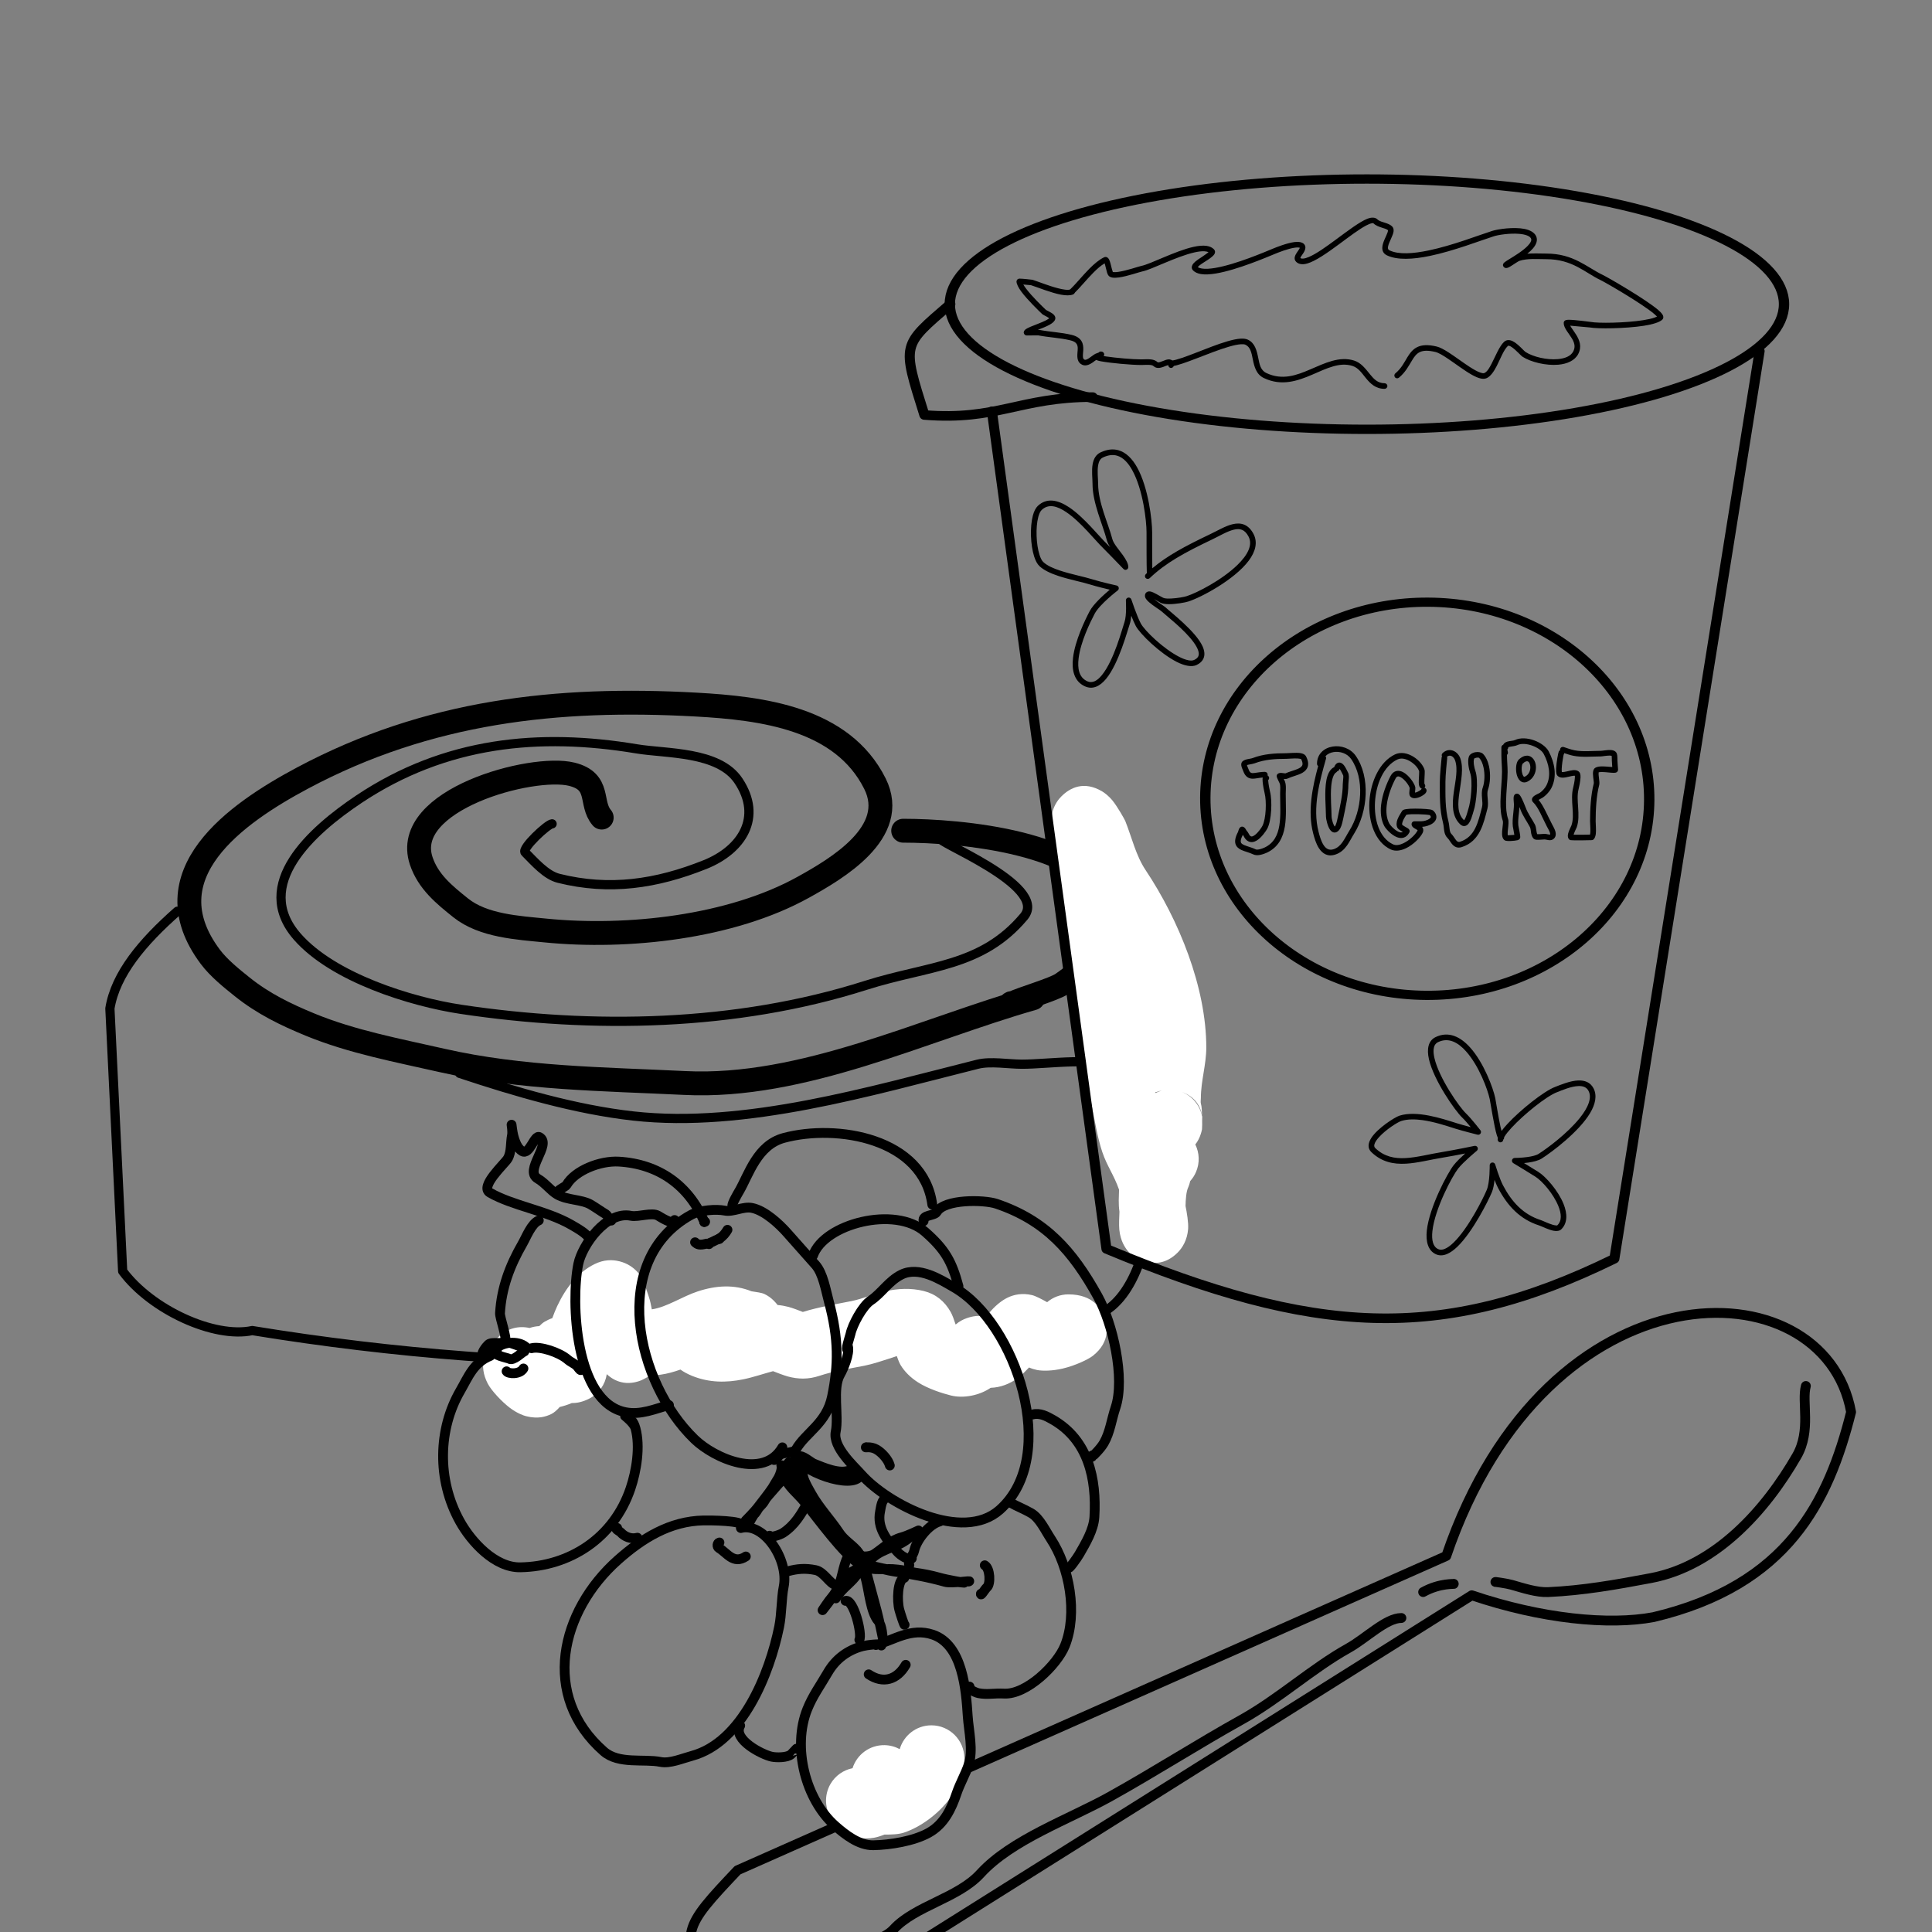 <?xml version="1.0" encoding="UTF-8" standalone="no"?>
<!DOCTYPE svg PUBLIC "-//W3C//DTD SVG 1.1//EN" "http://www.w3.org/Graphics/SVG/1.1/DTD/svg11.dtd">
<svg width="100%" height="100%" viewBox="0 0 420 420" version="1.1" xmlns="http://www.w3.org/2000/svg" xmlns:xlink="http://www.w3.org/1999/xlink" xml:space="preserve" xmlns:serif="http://www.serif.com/" style="fill-rule:evenodd;clip-rule:evenodd;stroke-linecap:round;stroke-linejoin:round;stroke-miterlimit:1.5;">
    <rect x="0" y="0" width="420" height="420" fill="#808080" stroke="none"/>
    <g transform="matrix(1.495,0,0,1.495,-35.108,-51.563)">
        <g id="Слой1">
            <path d="M110.98,153.379C109.183,151.265 110.907,148.143 106.634,147.075C100.848,145.628 81.775,150.792 84.733,159.668C85.746,162.705 88.105,164.61 90.482,166.512C93.762,169.136 98.849,169.402 102.802,169.797C114.646,170.981 129.773,169.353 140.307,163.5C145.112,160.831 154.254,155.531 150.71,148.443C145.947,138.916 134.294,137.478 124.703,136.945C104.499,135.823 85.725,137.895 67.486,147.622C57.768,152.805 45.108,161.679 54.072,173.63C55.3,175.267 57.142,176.743 58.726,178.01C61.752,180.431 65.011,182.015 68.581,183.485C74.649,185.984 81.379,187.24 87.745,188.687C99.366,191.328 111.201,191.387 123.06,191.972C140.198,192.817 157.621,184.248 173.706,179.652" style="fill:none;stroke:black;stroke-width:3.47px;"/>
            <path d="M170.805,180.332C170.357,180.302 170.368,180.551 170.805,180.332C171.999,179.735 176.694,178.365 177.862,177.586C180.914,175.551 186.428,170.457 184.931,165.964C181.898,156.866 162.922,155.287 154.817,155.287" style="fill:none;stroke:black;stroke-width:3.47px;"/>
        </g>
        <g id="Слой2">
            <path d="M49.282,166.993C44.179,171.487 40.282,176.126 39.464,181.134L41.32,219.336C45.477,224.95 54.642,229.149 60.167,227.971C101.311,234.688 144.394,234.54 183.766,225.365C188.286,223.046 190.702,215.293 190.607,209.358L193.729,180.825C191.823,174.891 189.558,171.344 185.15,166.937" style="fill:none;stroke:black;stroke-width:1.34px;"/>
            <path d="M103.767,154.289C103.127,154.293 99.284,157.878 99.848,158.441C101.221,159.814 102.878,161.747 104.722,162.208C112.116,164.056 118.932,163.038 125.992,160.214C131.363,158.065 134.404,153.333 130.867,148.027C127.986,143.706 120.384,144.102 116.022,143.375C101.917,141.024 88.246,142.32 75.697,150.686C68.761,155.31 60.083,163.113 66.717,170.695C71.928,176.65 83.267,180.171 90.542,181.262C109.582,184.118 130.433,183.798 149.347,177.78C158.503,174.866 166.181,175.149 172.369,167.785C176.193,163.234 158.514,156.466 160.446,156.466" style="fill:none;stroke:black;stroke-width:1.34px;"/>
            <path d="M192.324,194.721C192.201,194.744 191.562,192.548 191.133,192.119C190.01,190.997 187.864,190.595 186.48,189.903C182.852,188.089 176.153,189.239 172.078,189.239C170.162,189.239 167.516,188.773 165.653,189.239C150.062,193.136 131.871,198.582 115.579,196.772C107.188,195.84 98.333,193.239 90.32,190.568" style="fill:none;stroke:black;stroke-width:1.34px;"/>
        </g>
    </g>
    <g id="Слой3">
        <g transform="matrix(1.094,0.311,-0.311,1.094,81.368,-20.026)">
            <path d="M324.532,247.389C347.56,234.506 350.668,217.011 350.131,199.357C337.442,173.498 286.285,187.12 283.228,246.983L169.35,341.802C162.318,355.276 161.871,356.471 170.564,365.164C171.215,365.815 175.97,368.059 180.527,367.216C186.976,366.025 193.383,361.432 192.266,361.432L289.968,252.873C304.01,253.562 316.758,251.271 324.532,247.389Z" style="fill:none;stroke:black;stroke-width:1.88px;"/>
            <path d="M293.622,249.195C293.515,249.177 295.823,248.865 296.753,248.865C299.002,248.865 301.763,248.992 303.847,248.297C310.178,246.187 315.893,243.41 322.01,240.351C333.357,234.677 339.559,221.805 342.443,210.27C343.804,204.824 340.456,200.031 340.456,196.932" style="fill:none;stroke:black;stroke-width:1.88px;"/>
            <path d="M286.058,251.715C286.394,251.694 283.476,252.209 280.861,254.824" style="fill:none;stroke:black;stroke-width:1.88px;"/>
            <path d="M278.218,260.729C275.416,261.513 272.75,266.34 270.077,269.014C264.451,274.639 259.95,281.978 254.185,287.744C247.265,294.663 240.97,301.81 234.036,308.744C227.668,315.112 218.137,321.812 214.17,329.744C211.334,335.418 203.826,339.081 201.116,344.501C199.91,346.914 196.54,348.386 195.157,350.461C190.885,356.868 175.129,368.014 169.9,357.556" style="fill:none;stroke:black;stroke-width:1.88px;"/>
        </g>
        <path d="M229.875,192.377C229.86,193.514 229.875,195.587 230.141,196.455C230.28,196.906 230.449,197.329 230.65,197.722C230.754,198.953 230.981,200.82 231.442,201.954C231.439,202.248 231.409,204.673 231.36,205.963C231.247,208.939 231.604,211.747 232.742,214.022C233.401,215.34 233.238,217.007 233.361,218.617C233.511,220.588 233.745,222.537 234.24,224.348C234.131,225.093 233.89,226.84 233.888,227.754C233.884,229.437 234.238,230.971 234.904,232.303C237.424,237.342 237.7,244.654 239.626,250.432C240.636,253.461 242.163,255.434 243.27,258.623C243.256,258.994 243.211,260.28 243.205,260.974C243.198,261.797 243.242,262.612 243.36,263.412C243.309,264.399 243.23,266.323 243.328,267.313C243.456,268.611 243.808,269.633 244.124,270.292C245.347,272.843 247.319,273.901 249.101,274.315C250.916,274.738 253.461,274.85 256.011,272.3C257.031,271.28 258.104,269.589 258.288,267.161C258.39,265.809 258.008,263.556 257.726,262.18C257.749,260.837 257.859,259.007 258.335,258.054C258.461,257.803 258.609,257.3 258.749,256.74C259.253,256.182 259.676,255.533 259.992,254.806C260.862,252.802 260.743,250.615 259.848,248.794C260.495,247.987 261.017,246.916 261.307,245.503C261.337,245.359 261.364,244.053 261.329,242.729C260.875,240.264 259.155,238.24 256.87,237.357C258.425,237.901 260.759,239.246 261.322,242.504L261.329,242.729L261.368,242.948C261.383,243.068 261.399,243.187 261.414,243.306L261.44,243.645L261.451,244.039C261.451,243.906 261.447,243.775 261.44,243.645L261.435,243.471C261.419,243.292 261.403,243.113 261.387,242.934L261.322,242.504C261.294,241.448 261.222,240.422 261.083,240.004C260.949,239.603 261.058,239.197 261.058,238.731C261.058,234.979 262.237,231.464 262.237,227.723C262.237,214.61 256.273,199.998 249.043,189.152C246.911,185.954 246.048,182.037 244.623,178.475C244.481,178.12 242.942,175.382 241.879,174.072C241.007,172.998 240.115,172.349 239.575,172.03C235.664,169.718 232.662,171.201 230.742,173.121C230.043,173.82 229.286,174.847 228.846,176.333C228.503,177.489 228.65,182.177 228.65,182.177C228.65,182.177 228.644,181.986 228.644,181.922C228.644,185.206 228.978,189.141 229.875,192.377ZM252.572,237.082C252.105,237.175 251.615,237.316 251.128,237.523L251.144,237.6C251.595,237.378 252.073,237.203 252.572,237.082Z" style="fill:white;"/>
        <path d="M120.067,286.555C119.493,286.748 118.919,287.016 118.344,287.359C118.019,287.553 117.639,287.883 117.237,288.288C116.551,288.318 115.854,288.448 115.144,288.685L115.113,288.696C112.712,288.13 110.172,288.84 108.409,290.603C108.409,290.603 107.659,291.352 107.284,291.727C105.361,293.65 103.995,296.801 106.012,300.747C106.789,302.268 109.089,304.728 110.848,306.057C112.358,307.198 113.755,307.715 114.36,307.866C117.023,308.532 118.685,307.95 119.836,307.41C120.436,307.129 121.085,306.534 121.681,305.869C122.415,305.694 123.347,305.42 124.313,305.007C125.467,305.032 126.701,304.749 128.027,304.085C130.194,303.002 131.572,300.966 131.906,298.737C132.895,299.659 135.515,301.642 139.448,300.051C139.669,299.961 140.544,299.483 141.16,299.141C141.752,299.073 143.148,298.908 143.718,298.827C145.089,298.631 146.496,298.238 147.919,297.734C148.627,298.24 149.489,298.717 150.537,299.136C154.209,300.605 157.9,300.603 161.554,299.857C163.758,299.408 165.939,298.645 168.056,298.082C168.719,298.346 170.373,298.992 171.299,299.241C173.453,299.822 175.679,299.912 178.135,299.093C181.361,298.018 184.629,297.551 187.954,296.886C189.79,296.519 191.696,295.861 193.625,295.251C194.068,295.111 194.51,294.944 194.952,294.801C195.227,295.577 195.522,296.318 195.77,296.732C196.611,298.134 197.912,299.461 199.593,300.528C201.758,301.902 204.747,302.873 206.734,303.369C209.415,304.04 212.905,303.385 215.361,301.698C217.433,301.633 219.476,300.9 221.362,299.496C222.038,298.993 222.895,298.143 223.702,297.28C224.335,297.549 224.922,297.722 225.429,297.823C226.641,298.065 228.78,298.041 231.022,297.513C233.736,296.874 236.57,295.534 237.583,294.736C241.46,291.679 240.857,287.971 239.856,285.788C239.351,284.684 237.742,281.384 232.268,281.384C230.503,281.384 228.887,282.024 227.639,283.084C226.48,282.434 225.108,281.722 224.382,281.55C222.257,281.047 220.423,281.402 218.946,282.141C217.871,282.678 216.648,283.609 215.47,284.914C215.171,285.245 214.74,285.74 214.312,286.238C212.844,285.882 211.45,286.118 210.215,286.538C209.409,286.811 208.55,287.248 207.748,287.944C207.432,286.966 207.035,285.866 206.671,285.219C205.351,282.868 203.407,281.303 200.841,280.661C198.043,279.962 195.224,280.098 192.429,280.725C189.94,281.283 187.484,282.367 185.144,282.835C181.548,283.554 178.021,284.133 174.527,285.206C173.763,284.903 172.297,284.34 171.391,284.103C170.63,283.905 169.851,283.763 169.047,283.701C168.797,283.374 168.512,283.052 168.194,282.733C167.65,282.189 166.963,281.67 166.091,281.263C165.662,281.063 164.394,280.854 163.365,280.712C159.6,279.192 155.671,279.432 151.687,280.738C148.317,281.842 144.937,284.174 141.703,284.64C141.525,283.655 141.31,282.695 141.07,281.974C141.104,282.075 141.176,282.336 141.176,282.336C141.176,282.336 139.968,278.168 138.875,276.856C137.697,275.441 136.245,274.59 134.674,274.2C133.089,273.808 131.255,273.803 129.195,274.833C125.654,276.604 123.034,279.885 121.137,283.923C120.741,284.766 120.394,285.657 120.067,286.555ZM231.793,295.696L231.801,295.697L231.793,295.696Z" style="fill:white;"/>
        <path d="M195.592,380.25C194.614,379.716 193.5,379.405 192.32,379.381C189.103,379.313 186.278,381.392 185.337,384.391C183.345,384.786 181.576,386.021 180.528,387.839C179.112,390.298 179.28,393.362 180.958,395.651C180.958,395.651 183.071,398.061 184.469,398.761C186.075,399.563 187.976,399.864 189.994,399.511C190.738,399.38 191.531,399.117 192.262,398.821C193.782,398.837 195.365,398.777 196.497,398.4C200.171,397.175 204.028,394.313 206.492,390.971C208.558,388.167 209.64,385.04 209.64,382.234C209.64,378.28 206.43,375.07 202.476,375.07C199.21,375.07 196.452,377.26 195.592,380.25Z" style="fill:white;"/>
    </g>
    <g transform="matrix(1.607,0,0,1.532,-141.04,-189.114)">
        <g transform="matrix(2.635,0,0,2.498,-353.767,-222.949)">
            <ellipse cx="237.74" cy="155.946" rx="21.414" ry="7.109" style="fill:none;stroke:black;stroke-width:0.53px;"/>
        </g>
        <path d="M216.326,166.594C209.732,172.564 209.772,172.131 212.814,182.328C222.659,183.164 225.7,179.791 235.58,179.791" style="fill:none;stroke:black;stroke-width:1.36px;"/>
        <path d="M221.95,181.812L237.447,300.662C265.503,312.912 282.648,314.137 306.154,302.056L325.802,173.261" style="fill:none;stroke:black;stroke-width:1.36px;"/>
        <path d="M237.957,201.1C237.738,200.865 237.568,200.686 237.491,200.609C236.45,199.568 234.429,196.852 232.396,195.428C230.886,194.37 229.365,194.027 228.155,195.236C227.872,195.519 227.642,195.996 227.489,196.6C227.283,197.412 227.201,198.465 227.235,199.517C227.27,200.568 227.42,201.617 227.668,202.424C227.851,203.018 228.093,203.487 228.37,203.764C228.97,204.363 229.921,204.821 230.985,205.186C232.491,205.702 234.225,206.044 235.395,206.434C236.058,206.655 237.157,206.937 237.893,207.119C237.078,207.839 235.677,209.161 235.174,210.168C234.528,211.459 233.198,214.341 232.922,216.783C232.72,218.566 233.088,220.114 234.487,220.813C235.555,221.347 236.548,220.85 237.401,219.764C239.119,217.578 240.285,212.921 240.596,211.989C240.701,211.674 240.765,211.252 240.802,210.814C241.001,211.346 241.215,211.876 241.406,212.257C241.974,213.392 244.682,216.151 246.94,217.358C248.007,217.929 248.989,218.131 249.643,217.804C250.112,217.57 250.399,217.262 250.554,216.917C250.78,216.411 250.725,215.8 250.441,215.143C249.523,213.026 246.097,210.29 245.443,209.635C245.267,209.459 244.455,208.941 243.879,208.45C244.215,208.644 244.564,208.873 244.803,208.993C245.044,209.113 245.437,209.174 245.891,209.175C246.832,209.177 248.061,208.951 248.52,208.798C250.253,208.22 254.766,205.708 256.693,203.001C257.598,201.73 257.939,200.41 257.337,199.207C256.98,198.493 256.542,198.089 256.066,197.888C255.589,197.687 255.063,197.69 254.509,197.828C253.541,198.069 252.475,198.743 251.465,199.248C248.031,200.965 245.655,202.313 243.647,204.083C243.625,202.909 243.626,199.982 243.626,198.962C243.626,197.313 243.127,192.674 241.605,189.79C240.954,188.556 240.111,187.642 239.073,187.333C238.362,187.122 237.552,187.184 236.636,187.642C236.018,187.951 235.705,188.562 235.577,189.295C235.416,190.22 235.56,191.347 235.56,192.085C235.56,194.839 236.912,197.759 237.507,200.138C237.58,200.43 237.746,200.757 237.957,201.1ZM242.937,204.742C242.923,204.699 242.907,204.632 242.902,204.541C242.867,203.924 242.867,200.153 242.867,198.962C242.867,197.382 242.398,192.938 240.941,190.175C240.4,189.15 239.729,188.355 238.866,188.099C238.31,187.933 237.679,188.003 236.962,188.361C236.569,188.558 236.405,188.971 236.324,189.438C236.171,190.315 236.319,191.385 236.319,192.085C236.319,194.772 237.661,197.615 238.241,199.936C238.405,200.594 239.122,201.431 239.657,202.209C240.089,202.837 240.402,203.443 240.402,203.905C240.402,204.023 240.359,204.107 240.308,204.168C240.26,204.225 240.199,204.268 240.12,204.29C240.103,204.295 239.938,204.363 239.767,204.199C239.761,204.194 239.732,204.163 239.682,204.11C239.287,203.684 237.295,201.512 236.967,201.185C235.945,200.163 233.97,197.488 231.974,196.09C230.798,195.266 229.621,194.87 228.679,195.812C228.475,196.016 228.333,196.371 228.222,196.805C228.033,197.552 227.962,198.521 227.994,199.49C228.026,200.462 228.161,201.433 228.39,202.18C228.526,202.622 228.688,202.981 228.894,203.188C229.426,203.719 230.278,204.106 231.221,204.429C232.725,204.945 234.456,205.286 235.625,205.675C236.669,206.023 238.816,206.526 238.816,206.526C238.96,206.559 239.072,206.677 239.104,206.828C239.136,206.979 239.082,207.135 238.965,207.23C238.965,207.23 236.524,209.182 235.846,210.538C235.227,211.776 233.94,214.535 233.676,216.877C233.517,218.283 233.71,219.543 234.813,220.095C235.56,220.468 236.219,220.017 236.815,219.258C238.477,217.143 239.579,212.628 239.88,211.726C240.204,210.754 240.074,208.657 240.074,208.657C240.062,208.458 240.194,208.28 240.381,208.243C240.568,208.205 240.753,208.319 240.813,208.508C240.813,208.508 241.54,210.812 242.078,211.887C242.611,212.952 245.168,215.517 247.285,216.649C247.719,216.881 248.133,217.052 248.506,217.13C248.817,217.194 249.094,217.197 249.316,217.086C249.593,216.947 249.775,216.782 249.867,216.578C249.972,216.343 249.95,216.071 249.862,215.777C249.753,215.412 249.539,215.022 249.265,214.622C247.994,212.765 245.463,210.755 244.919,210.211C244.725,210.017 243.755,209.409 243.191,208.882C243.015,208.718 242.874,208.558 242.788,208.417C242.692,208.262 242.652,208.114 242.652,207.989C242.652,207.773 242.724,207.631 242.816,207.534C242.941,207.401 243.141,207.327 243.406,207.38C243.857,207.471 244.682,208.05 245.129,208.274C245.364,208.392 245.8,208.395 246.27,208.368C247.055,208.324 247.931,208.159 248.29,208.039C249.71,207.566 253.083,205.736 255.178,203.594C255.85,202.907 256.391,202.189 256.674,201.472C256.929,200.826 256.968,200.183 256.665,199.577C256.412,199.072 256.12,198.769 255.783,198.627C255.446,198.485 255.075,198.505 254.685,198.602C253.763,198.832 252.753,199.485 251.792,199.966C247.936,201.894 245.441,203.335 243.294,205.483C243.142,205.634 242.902,205.628 242.757,205.47C242.612,205.311 242.618,205.058 242.77,204.907C242.825,204.851 242.881,204.796 242.937,204.742ZM243.063,204.282C243.019,204.315 242.968,204.368 242.937,204.463C242.962,204.389 243.007,204.327 243.063,204.282Z"/>
        <path d="M290.891,283.927C290.841,283.741 290.79,283.534 290.749,283.337C290.443,281.855 290.13,279.707 290.04,279.259C289.749,277.804 288.497,274.264 286.661,272.105C285.346,270.559 283.738,269.723 281.983,270.6C280.982,271.101 280.749,272.277 281.072,273.755C281.728,276.762 284.623,281.078 285.538,281.993C285.884,282.339 286.345,282.902 286.727,283.387C286.098,283.213 285.338,282.996 284.84,282.83C282.792,282.148 279.418,280.979 277.088,281.756C276.447,281.97 274.121,283.526 273.267,284.926C272.806,285.683 272.755,286.403 273.288,286.936C274.681,288.33 276.255,288.668 277.954,288.57C279.561,288.477 281.285,287.983 283.066,287.686C283.846,287.556 285.04,287.315 285.975,287.121C285.42,287.648 284.789,288.284 284.427,288.766C283.583,289.891 281.131,294.721 280.784,298.042C280.618,299.636 280.956,300.893 281.983,301.407C282.453,301.642 282.962,301.626 283.492,301.4C283.952,301.203 284.432,300.839 284.91,300.358C286.993,298.258 289.091,293.848 289.589,292.605C289.768,292.157 289.877,291.506 289.944,290.869C290.096,291.287 290.258,291.692 290.407,291.991C291.684,294.545 293.375,296.468 296.001,297.343C296.296,297.442 297.241,297.952 297.942,298.09C298.383,298.177 298.75,298.104 298.957,297.897C299.838,297.016 299.812,295.667 299.279,294.281C298.546,292.376 296.882,290.412 295.89,289.751C295.372,289.406 294.576,288.894 293.931,288.483C294.127,288.464 294.333,288.44 294.541,288.408C295.212,288.307 295.895,288.127 296.32,287.844C297.674,286.941 301.324,284.091 302.863,281.402C303.588,280.134 303.841,278.89 303.33,277.867C302.905,277.018 302.147,276.731 301.283,276.759C300.171,276.795 298.875,277.382 298.13,277.68C296.608,278.289 293.444,280.936 291.687,282.93C291.372,283.288 291.101,283.625 290.891,283.927ZM290.393,284.915C290.349,284.822 290.303,284.699 290.258,284.549C289.892,283.333 289.412,279.996 289.297,279.423C289.021,278.042 287.836,274.682 286.094,272.634C285.023,271.375 283.74,270.604 282.31,271.319C281.924,271.511 281.748,271.875 281.703,272.333C281.668,272.7 281.712,273.121 281.812,273.577C282.436,276.439 285.191,280.546 286.062,281.417C286.796,282.151 288.034,283.826 288.034,283.826C288.133,283.96 288.141,284.145 288.052,284.287C287.964,284.429 287.799,284.496 287.642,284.455C287.642,284.455 285.608,283.921 284.611,283.589C283.434,283.197 281.803,282.624 280.203,282.391C279.182,282.242 278.174,282.229 277.318,282.514C276.824,282.679 275.225,283.742 274.293,284.832C274.009,285.165 273.785,285.496 273.699,285.806C273.641,286.013 273.658,286.206 273.812,286.36C275.034,287.583 276.421,287.861 277.912,287.775C279.495,287.684 281.192,287.192 282.947,286.9C284.382,286.661 287.228,286.044 287.228,286.044C287.398,286.007 287.571,286.096 287.647,286.261C287.722,286.426 287.681,286.623 287.547,286.74C287.547,286.74 285.737,288.308 285.024,289.258C284.217,290.334 281.871,294.953 281.539,298.129C281.473,298.763 281.486,299.336 281.625,299.802C281.744,300.201 281.959,300.513 282.31,300.688C282.589,300.828 282.891,300.797 283.205,300.663C283.589,300.498 283.985,300.186 284.384,299.784C286.394,297.758 288.409,293.497 288.889,292.297C289.324,291.208 289.289,288.802 289.289,288.802C289.287,288.604 289.424,288.434 289.611,288.404C289.797,288.374 289.977,288.492 290.032,288.681C290.032,288.681 290.614,290.691 291.079,291.621C292.259,293.981 293.805,295.776 296.231,296.585C296.477,296.667 297.186,297.047 297.813,297.238C297.988,297.292 298.155,297.331 298.298,297.334C298.353,297.335 298.404,297.351 298.433,297.321C299.099,296.655 298.978,295.627 298.575,294.579C297.904,292.835 296.391,291.028 295.483,290.423C294.493,289.763 292.482,288.494 292.482,288.494C292.336,288.401 292.266,288.218 292.312,288.046C292.357,287.874 292.507,287.755 292.678,287.755C292.678,287.755 293.54,287.755 294.432,287.62C294.989,287.536 295.561,287.407 295.912,287.172C297.032,286.426 299.782,284.306 301.48,282.082C302.025,281.367 302.461,280.644 302.685,279.954C302.885,279.337 302.915,278.751 302.657,278.236C302.381,277.684 301.868,277.537 301.306,277.555C300.28,277.588 299.089,278.148 298.401,278.423C296.943,279.006 293.927,281.56 292.244,283.47C291.824,283.948 291.488,284.383 291.287,284.736C291.271,284.764 291.256,284.792 291.241,284.819C291.255,284.944 291.211,285.069 291.122,285.155C291.117,285.37 290.949,285.542 290.743,285.542C290.534,285.542 290.364,285.363 290.364,285.144C290.364,285.075 290.373,284.999 290.393,284.915Z"/>
        <g transform="matrix(0.831,0.005,-0.004,0.772,73.9,61.894)">
            <circle cx="250.111" cy="224.927" r="36.133" style="fill:none;stroke:black;stroke-width:1.69px;"/>
        </g>
    </g>
    <g transform="matrix(1.384,0,0,1.32,-85.87,-136.799)">
        <path d="M260.383,231.687C260.354,231.828 260.349,232.08 260.375,232.384C260.429,232.997 260.587,233.869 260.68,234.242C261.01,235.562 260.924,238.477 260.333,239.66C260.188,239.949 259.733,240.665 259.216,241.103C259.072,241.224 258.926,241.325 258.779,241.373C258.696,241.401 258.613,241.412 258.536,241.374C258.346,241.278 258.281,241.11 258.197,240.952C258.101,240.77 257.999,240.588 257.848,240.426C257.816,240.366 257.725,240.197 257.657,240.098C257.585,239.994 257.505,239.914 257.437,239.868C257.207,239.714 256.995,239.745 256.816,239.923C256.754,239.985 256.683,240.097 256.629,240.242C256.577,240.382 256.538,240.58 256.5,240.656C256.051,241.554 255.985,242.171 256.104,242.607C256.231,243.069 256.562,243.384 257.035,243.617C257.552,243.871 258.267,244.026 258.924,244.354C259.184,244.485 259.54,244.505 259.907,244.441C260.355,244.363 260.821,244.17 261.066,244.048C262.821,243.17 263.569,241.603 263.861,239.77C264.132,238.064 264,236.121 264,234.355C264,233.983 264.041,233.52 264.015,233.091C263.994,232.742 263.929,232.414 263.796,232.148C263.78,232.115 263.738,232.023 263.69,231.913C263.745,231.919 263.796,231.925 263.837,231.928C264.021,231.941 264.178,231.913 264.286,231.859C264.995,231.505 265.967,231.308 266.616,230.912C267.045,230.651 267.351,230.308 267.469,229.852C267.578,229.428 267.528,228.879 267.169,228.161C267.051,227.925 266.726,227.719 266.255,227.655C265.565,227.561 264.497,227.684 264.096,227.684C262.248,227.684 260.504,227.8 258.803,228.481C258.581,228.57 258.231,228.603 257.928,228.679C257.627,228.755 257.364,228.873 257.199,229.038C257.058,229.18 256.976,229.429 257.026,229.738C257.077,230.056 257.28,230.487 257.317,230.598C257.486,231.105 257.703,231.41 257.943,231.598C258.206,231.804 258.507,231.883 258.856,231.879C259.271,231.876 259.775,231.731 260.383,231.687ZM266.414,228.643C266.344,228.624 266.077,228.558 265.87,228.548C265.23,228.517 264.427,228.608 264.096,228.608C262.359,228.608 260.717,228.704 259.117,229.344C258.902,229.43 258.586,229.48 258.282,229.544C258.148,229.572 258.015,229.592 257.913,229.638C257.932,229.715 257.96,229.821 257.986,229.89C258.056,230.072 258.129,230.233 258.149,230.293C258.256,230.613 258.364,230.806 258.525,230.894C258.689,230.984 258.885,230.963 259.11,230.935C259.558,230.88 260.092,230.75 260.723,230.75C260.966,230.75 261.164,230.957 261.164,231.212C261.164,231.254 261.158,231.295 261.148,231.334C261.195,231.367 261.242,231.41 261.289,231.469C261.445,231.662 261.424,231.95 261.243,232.115C261.245,232.175 261.248,232.239 261.253,232.299C261.303,232.863 261.447,233.665 261.533,234.008C261.903,235.49 261.778,238.761 261.113,240.089C260.908,240.499 260.18,241.609 259.427,242.073C258.996,242.338 258.553,242.406 258.157,242.208C257.824,242.041 257.643,241.797 257.494,241.526C257.421,241.393 257.362,241.249 257.262,241.123C257.085,241.483 256.981,241.775 256.944,242.018C256.919,242.189 256.928,242.324 256.982,242.432C257.039,242.544 257.137,242.623 257.253,242.694C257.422,242.799 257.628,242.881 257.852,242.962C258.302,243.124 258.818,243.278 259.303,243.52C259.424,243.581 259.591,243.559 259.762,243.53C260.12,243.467 260.491,243.311 260.687,243.214C262.153,242.48 262.747,241.15 262.991,239.618C263.256,237.96 263.119,236.071 263.119,234.355C263.119,234.054 263.147,233.692 263.142,233.338C263.138,233.059 263.12,232.786 263.016,232.577C262.95,232.445 262.626,231.74 262.592,231.571C262.539,231.314 262.661,231.166 262.719,231.108C262.837,230.989 263.047,230.909 263.315,230.927C263.5,230.939 263.883,230.997 263.945,231.006C264.505,230.734 265.219,230.556 265.808,230.299C266.146,230.152 266.446,229.993 266.579,229.717C266.703,229.458 266.646,229.122 266.414,228.643Z"/>
        <path d="M269.093,229.797C268.204,233.232 267.4,237.24 268.312,240.889C268.48,241.561 268.743,242.568 269.214,243.325C269.765,244.21 270.575,244.779 271.775,244.379C272.609,244.101 273.178,243.537 273.638,242.859C274.047,242.254 274.366,241.555 274.741,240.93C276.898,237.336 277.335,231.618 274.993,228.105C274.161,226.857 272.665,226.364 271.374,226.584C270.027,226.813 268.914,227.792 268.914,229.425C268.914,229.577 268.984,229.712 269.093,229.797ZM270.237,228.175C270.329,228.288 270.367,228.446 270.325,228.6C269.358,232.177 268.161,236.64 269.165,240.655C269.314,241.25 269.535,242.149 269.952,242.82C270.29,243.362 270.773,243.743 271.508,243.498C272.145,243.286 272.568,242.841 272.919,242.323C273.32,241.732 273.629,241.049 273.995,240.438C275.98,237.13 276.427,231.868 274.271,228.634C273.639,227.686 272.496,227.329 271.515,227.496C271.016,227.581 270.556,227.808 270.237,228.175Z"/>
        <path d="M271.602,229.993C271.556,230.003 271.511,230.022 271.468,230.05C270.927,230.399 270.573,231.131 270.395,232.078C270.04,233.964 270.321,236.748 270.321,238.133C270.321,238.505 270.569,239.712 270.958,240.282C271.254,240.714 271.631,240.849 272.007,240.661C272.231,240.55 272.429,240.325 272.579,240.026C272.832,239.521 272.965,238.78 273.04,238.404C273.398,236.615 273.841,234.586 273.841,232.768C273.841,232.485 273.93,231.952 273.921,231.532C273.916,231.27 273.871,231.041 273.791,230.882C273.67,230.64 273.417,230.023 273.136,229.656C272.885,229.329 272.582,229.185 272.322,229.224C272.098,229.258 271.806,229.435 271.602,229.993ZM272.455,230.256C272.438,230.292 272.422,230.331 272.409,230.369C272.357,230.527 272.23,230.637 272.084,230.669C272.048,230.736 271.996,230.794 271.93,230.837C271.701,230.984 271.551,231.256 271.432,231.592C271.287,232.004 271.202,232.509 271.152,233.055C270.993,234.81 271.202,236.973 271.202,238.133C271.202,238.377 271.345,239.088 271.572,239.561C271.606,239.632 271.662,239.714 271.702,239.769C271.774,239.688 271.822,239.558 271.875,239.424C272.037,239.007 272.122,238.493 272.178,238.214C272.523,236.485 272.96,234.525 272.96,232.768C272.96,232.524 273.025,232.094 273.039,231.71C273.044,231.551 273.056,231.402 273.01,231.311C272.923,231.136 272.763,230.741 272.572,230.42C272.541,230.368 272.496,230.308 272.455,230.256Z"/>
        <path d="M285.417,239.81C285.965,239.78 286.674,239.558 287.124,239.201C287.439,238.95 287.634,238.632 287.666,238.285C287.697,237.949 287.584,237.554 287.173,237.143C287.12,237.09 286.945,236.988 286.657,236.941C286.032,236.84 284.556,236.774 283.559,236.826C283.066,236.851 282.678,236.919 282.51,237.002C282.361,237.074 282.279,237.176 282.236,237.263C282.119,237.497 281.751,238.029 281.555,238.579C281.381,239.064 281.345,239.561 281.545,239.961C281.601,240.073 281.729,240.214 281.913,240.342C282.034,240.427 282.226,240.543 282.389,240.638C282.35,240.666 282.309,240.688 282.266,240.702C282.017,240.782 281.74,240.654 281.472,240.486C280.91,240.133 280.399,239.526 280.254,239.236C279.826,238.38 279.748,237.359 279.855,236.326C280.024,234.695 280.659,233.034 281.241,231.871C281.34,231.671 281.447,231.548 281.582,231.515C281.726,231.48 281.877,231.537 282.032,231.622C282.691,231.985 283.342,232.93 283.478,233.432C283.471,233.487 283.412,233.983 283.408,234.225C283.402,234.519 283.494,234.74 283.605,234.852C283.751,234.998 283.952,235.083 284.192,235.094C284.546,235.11 285.021,234.943 285.396,234.72C285.659,234.564 285.871,234.381 285.978,234.237C286.089,234.087 286.126,233.94 286.126,233.827C286.126,233.611 285.985,233.43 285.795,233.379C285.845,233.324 285.883,233.255 285.902,233.176C285.941,233.016 285.896,232.853 285.794,232.742C285.789,232.701 285.782,232.637 285.779,232.584C285.772,232.434 285.776,232.256 285.783,232.069C285.81,231.408 285.866,230.657 285.815,230.453C285.637,229.738 284.956,228.853 284.078,228.275C283.174,227.68 282.08,227.421 281.154,227.884C278.743,229.09 277.32,232.374 277.141,235.679C276.96,239.008 278.046,242.31 280.463,243.519C281.187,243.88 282.06,243.751 282.89,243.332C284.032,242.756 285.085,241.646 285.483,240.849C285.63,240.556 285.631,240.312 285.57,240.107C285.538,240 285.486,239.901 285.417,239.81ZM284.96,230.678C284.82,230.136 284.274,229.495 283.609,229.058C282.965,228.634 282.194,228.388 281.533,228.718C279.377,229.796 278.181,232.776 278.021,235.732C277.861,238.664 278.713,241.62 280.843,242.684C281.341,242.933 281.937,242.787 282.508,242.499C283.469,242.014 284.367,241.092 284.703,240.42C284.709,240.408 284.715,240.391 284.719,240.379C284.704,240.363 284.678,240.337 284.659,240.322C284.585,240.266 284.499,240.218 284.417,240.17C284.246,240.071 284.086,239.971 283.982,239.864C283.835,239.713 283.764,239.54 283.764,239.352C283.764,239.097 283.962,238.89 284.205,238.89L285.29,238.89C285.688,238.89 286.248,238.738 286.591,238.465C286.69,238.386 286.779,238.306 286.789,238.197C286.798,238.093 286.736,237.993 286.625,237.874C286.007,237.735 283.642,237.644 282.945,237.821C282.798,238.071 282.531,238.48 282.38,238.904C282.305,239.113 282.242,239.325 282.312,239.502C282.357,239.533 282.552,239.671 282.684,239.747C282.985,239.92 283.273,240.101 283.349,240.199C283.513,240.407 283.484,240.605 283.411,240.751C283.172,241.228 282.859,241.477 282.526,241.585C282.199,241.69 281.84,241.657 281.481,241.516C280.592,241.166 279.698,240.115 279.473,239.665C278.967,238.652 278.852,237.448 278.979,236.226C279.16,234.476 279.836,232.69 280.46,231.441C280.711,230.939 281.04,230.699 281.381,230.615C281.715,230.533 282.081,230.605 282.441,230.804C283.318,231.286 284.172,232.562 284.335,233.216C284.359,233.31 284.366,233.454 284.351,233.625C284.339,233.764 284.317,234.012 284.303,234.168C284.364,234.162 284.429,234.147 284.495,234.127C284.783,234.04 285.183,233.745 285.267,233.681C285.287,233.616 285.322,233.557 285.366,233.508L285.366,233.508C285.195,233.462 284.977,233.271 284.92,232.87C284.868,232.499 284.912,231.824 284.944,231.28C284.959,231.028 284.96,230.71 284.96,230.678Z"/>
        <path d="M288.55,228.219C288.53,228.246 288.514,228.28 288.502,228.322C288.497,228.326 288.494,228.328 288.494,228.33C288.493,228.344 288.492,228.358 288.491,228.372C288.489,228.384 288.487,228.397 288.486,228.411C288.441,228.873 288.204,231.329 288.204,232.347C288.204,234.71 288.147,236.914 288.712,239.173C288.826,239.628 288.824,240.156 288.919,240.617C289.002,241.024 289.152,241.385 289.426,241.66C289.663,241.896 289.851,242.309 290.102,242.62C290.476,243.085 290.944,243.379 291.64,243.147C293.087,242.665 293.955,241.676 294.539,240.474C295.086,239.349 295.375,238.032 295.682,236.805C295.815,236.273 295.767,235.665 295.717,235.06C295.678,234.577 295.633,234.096 295.77,233.683C296.142,232.569 296.189,231.085 295.934,229.847C295.754,228.972 295.419,228.221 294.968,227.77C294.724,227.525 294.233,227.426 293.769,227.52C293.516,227.571 293.276,227.673 293.103,227.803C292.935,227.928 292.822,228.084 292.768,228.247C292.525,228.976 292.748,230.268 292.965,230.92C293.414,232.267 293.089,235.67 292.669,236.93C292.587,237.176 292.441,237.845 292.22,238.358C292.182,238.444 292.143,238.526 292.1,238.598C292.076,238.639 292.037,238.688 292.008,238.722L292.008,238.722C290.904,237.618 291.041,235.936 291.276,234.19C291.542,232.209 291.961,230.141 291.429,228.543C291.19,227.825 290.622,227.289 289.995,227.184C289.554,227.111 289.074,227.234 288.637,227.671C288.492,227.816 288.462,228.041 288.55,228.219ZM293.592,228.576C293.418,229.143 293.631,230.118 293.797,230.616C294.291,232.098 293.964,235.847 293.501,237.235C293.43,237.449 293.31,237.972 293.137,238.45C292.998,238.833 292.82,239.185 292.623,239.392C292.448,239.577 292.249,239.671 292.045,239.678C291.847,239.685 291.626,239.616 291.4,239.391C290.095,238.086 290.125,236.124 290.403,234.061C290.649,232.231 291.089,230.323 290.597,228.848C290.469,228.466 290.191,228.153 289.857,228.097C289.681,228.068 289.497,228.123 289.32,228.271C289.347,228.311 289.363,228.363 289.365,228.431C289.368,228.434 289.37,228.436 289.369,228.438C289.368,228.447 289.367,228.457 289.365,228.466C289.365,228.479 289.364,228.492 289.363,228.506C289.319,228.956 289.086,231.354 289.086,232.347C289.086,234.628 289.019,236.758 289.565,238.939C289.665,239.339 289.684,239.791 289.745,240.213C289.787,240.512 289.84,240.797 290.035,240.991C290.249,241.205 290.437,241.541 290.647,241.849C290.826,242.111 291.013,242.386 291.373,242.266C292.565,241.869 293.273,241.044 293.754,240.054C294.273,238.987 294.539,237.735 294.83,236.571C294.939,236.134 294.88,235.635 294.839,235.139C294.789,234.521 294.762,233.907 294.938,233.378C295.261,232.409 295.295,231.119 295.073,230.042C294.935,229.372 294.705,228.784 294.36,228.438C294.336,228.415 294.296,228.417 294.255,228.412C294.156,228.398 294.044,228.405 293.936,228.427C293.849,228.445 293.765,228.472 293.692,228.508C293.657,228.526 293.609,228.563 293.592,228.576Z"/>
        <path d="M298.156,226.292C297.99,226.359 297.874,226.527 297.874,226.723L297.874,228.005C297.874,228.932 297.973,229.836 297.973,230.768C297.973,232.154 297.75,233.94 297.727,235.612C297.71,236.787 297.794,237.908 298.096,238.814C298.134,238.929 298.127,239.092 298.116,239.276C298.092,239.661 298.021,240.117 297.991,240.528C297.968,240.856 297.972,241.159 298.024,241.4C298.075,241.634 298.172,241.821 298.306,241.956C298.355,242.004 298.434,242.061 298.552,242.096C298.686,242.134 298.966,242.153 299.278,242.142C299.698,242.127 300.185,242.07 300.401,242.011C300.554,241.969 300.648,241.899 300.691,241.857C300.741,241.806 300.829,241.694 300.839,241.493C300.852,241.222 300.644,240.137 300.616,240.024C300.473,239.452 300.502,238.801 300.561,238.153C300.611,237.6 300.683,237.049 300.714,236.541C300.786,236.731 300.839,236.881 300.859,236.939C301.19,237.933 301.893,238.919 302.364,239.863C302.486,240.107 302.486,240.509 302.549,240.859C302.615,241.228 302.738,241.553 302.944,241.759C303.014,241.829 303.162,241.914 303.381,241.937C303.734,241.973 304.454,241.886 304.629,241.886C304.856,241.886 305.121,241.986 305.355,242.005C305.652,242.03 305.915,241.961 306.117,241.759C306.404,241.472 306.473,241.086 306.377,240.65C306.283,240.223 306.007,239.732 305.809,239.335C305.094,237.905 304.497,236.334 303.719,235.368C303.885,235.271 304.095,235.148 304.128,235.132C304.757,234.817 305.439,233.992 305.71,233.449C306.67,231.53 306.248,229.26 305.316,227.396C304.942,226.648 304.04,225.949 303.01,225.561C301.978,225.172 300.831,225.1 300,225.516C299.865,225.583 299.69,225.608 299.513,225.635C299.267,225.673 299.016,225.707 298.809,225.774C298.503,225.873 298.272,226.034 298.156,226.292ZM305.516,241.082C305.539,241.052 305.537,241.012 305.535,240.972C305.53,240.889 305.507,240.8 305.476,240.708C305.368,240.389 305.171,240.05 305.028,239.764C304.282,238.271 303.703,236.598 302.845,235.74C302.731,235.626 302.683,235.498 302.673,235.37C302.664,235.26 302.685,235.141 302.748,235.023C302.809,234.908 302.935,234.774 303.099,234.658C303.346,234.484 303.689,234.328 303.749,234.298C304.222,234.061 304.725,233.429 304.93,233.02C305.754,231.371 305.336,229.426 304.535,227.825C304.243,227.242 303.515,226.733 302.712,226.431C301.912,226.129 301.024,226.028 300.379,226.35C300.066,226.507 299.607,226.538 299.223,226.617C299.147,226.633 299.075,226.651 299.013,226.677C298.986,226.688 298.953,226.689 298.953,226.723C298.953,226.858 298.897,226.98 298.808,227.065C298.831,227.211 298.859,227.366 298.889,227.473C298.938,227.652 298.88,227.836 298.755,227.951L298.755,228.005C298.755,228.932 298.854,229.836 298.854,230.768C298.854,232.157 298.631,233.949 298.608,235.626C298.593,236.683 298.656,237.693 298.928,238.509C299.054,238.888 298.973,239.589 298.901,240.262C298.872,240.532 298.848,240.796 298.862,241.02C298.865,241.086 298.864,241.148 298.874,241.199L299.908,241.131C299.855,240.799 299.778,240.318 299.763,240.259C299.443,238.981 299.847,237.348 299.847,236.096C299.847,235.925 299.765,235.256 299.8,234.926C299.824,234.703 299.91,234.553 299.984,234.479C300.147,234.316 300.507,234.219 300.809,234.646C301.11,235.071 301.617,236.415 301.691,236.634C302.009,237.588 302.692,238.528 303.145,239.434C303.279,239.701 303.329,240.107 303.386,240.503C303.406,240.647 303.429,240.789 303.468,240.914C303.479,240.95 303.489,240.984 303.503,241.015C303.584,241.019 303.716,241.023 303.819,241.018C304.15,241.002 304.512,240.962 304.629,240.962C304.814,240.962 305.02,241.009 305.221,241.051C305.301,241.068 305.379,241.083 305.453,241.086C305.472,241.086 305.504,241.083 305.516,241.082Z"/>
        <path d="M300.476,228.905C300.418,228.997 300.367,229.103 300.325,229.223C300.128,229.792 300.127,230.716 300.341,231.403C300.489,231.88 300.749,232.241 301.061,232.396C301.315,232.521 301.614,232.541 301.958,232.369C302.913,231.891 303.323,230.866 303.304,229.95C303.283,228.923 302.71,228.093 301.914,228.084C301.539,228.079 301.077,228.255 300.576,228.756C300.532,228.8 300.499,228.851 300.476,228.905ZM301.234,229.382C301.226,229.393 301.197,229.435 301.183,229.464C301.151,229.534 301.127,229.617 301.107,229.709C301.02,230.123 301.044,230.684 301.179,231.116C301.217,231.239 301.264,231.351 301.323,231.442C301.36,231.496 301.395,231.546 301.446,231.564C301.485,231.578 301.528,231.56 301.578,231.535C302.316,231.166 302.523,230.276 302.384,229.626C302.315,229.303 302.176,229.011 301.904,229.008C301.759,229.006 301.602,229.074 301.426,229.209C301.381,229.283 301.315,229.345 301.234,229.382Z"/>
        <path d="M307.096,227.19C307.038,227.218 306.951,227.276 306.887,227.407C306.811,227.563 306.512,229.151 306.469,230.21C306.455,230.563 306.471,230.862 306.518,231.049C306.56,231.221 306.634,231.34 306.708,231.414C306.897,231.603 307.15,231.699 307.452,231.709C307.761,231.721 308.135,231.636 308.507,231.542C308.758,231.479 309.008,231.412 309.226,231.394C309.288,231.389 309.347,231.388 309.4,231.395L309.416,231.397C309.421,231.461 309.427,231.562 309.424,231.641C309.401,232.249 309.202,233.143 309.153,233.339C308.894,234.373 308.976,235.518 309.049,236.653C309.114,237.673 309.176,238.685 308.878,239.578C308.821,239.748 308.457,240.449 308.346,240.958C308.257,241.368 308.342,241.699 308.514,241.872C308.547,241.904 308.627,241.977 308.78,242.004C308.954,242.034 309.711,242.042 310.462,242.034C311.189,242.027 311.91,242.01 312.052,242.001C312.256,241.988 312.345,241.882 312.355,241.872C312.53,241.696 312.656,241.384 312.704,240.985C312.781,240.336 312.682,239.408 312.682,238.875C312.682,237.043 312.788,234.706 313.238,232.908C313.266,232.794 313.277,232.63 313.267,232.434C313.25,232.111 313.18,231.669 313.149,231.28C313.137,231.127 313.147,230.924 313.152,230.834C313.169,230.828 313.187,230.822 313.202,230.818C313.304,230.794 313.425,230.784 313.558,230.781C314.038,230.769 314.641,230.85 315.087,230.891C315.415,230.922 315.676,230.923 315.805,230.89C315.926,230.86 316.008,230.803 316.063,230.748C316.077,230.734 316.209,230.613 316.2,230.357C316.192,230.14 316.104,229.091 316.104,228.893C316.104,228.704 316.109,228.341 316.073,228.059C316.051,227.884 316.009,227.734 315.959,227.632C315.833,227.38 315.538,227.198 315.125,227.159C314.574,227.107 313.751,227.29 313.477,227.29C312.161,227.29 310.722,227.472 309.376,227.203C308.742,227.076 307.86,226.726 307.691,226.671C307.489,226.604 307.362,226.677 307.342,226.686C307.212,226.751 307.146,226.852 307.112,226.957C307.091,227.025 307.08,227.103 307.096,227.19ZM307.738,227.666C307.736,227.763 307.706,227.853 307.655,227.927C307.64,227.99 307.623,228.07 307.608,228.149C307.509,228.678 307.377,229.581 307.35,230.249C307.342,230.44 307.359,230.671 307.368,230.773C307.393,230.78 307.42,230.781 307.448,230.784C307.527,230.79 307.612,230.784 307.702,230.772C307.997,230.732 308.327,230.632 308.637,230.561C308.947,230.489 309.241,230.448 309.483,230.475C309.721,230.502 309.92,230.592 310.073,230.745C310.143,230.815 310.206,230.913 310.247,231.045C310.294,231.195 310.315,231.418 310.305,231.678C310.278,232.358 310.06,233.355 310.005,233.573C309.77,234.515 309.862,235.558 309.928,236.591C310.002,237.739 310.045,238.877 309.71,239.883C309.663,240.023 309.396,240.535 309.254,240.986C309.242,241.023 309.232,241.066 309.223,241.108C309.878,241.126 311.238,241.103 311.791,241.086L311.796,241.065C311.827,240.938 311.842,240.785 311.849,240.621C311.875,240.032 311.8,239.314 311.8,238.875C311.8,236.971 311.918,234.543 312.385,232.674C312.407,232.585 312.387,232.436 312.369,232.262C312.331,231.884 312.262,231.425 312.255,231.063C312.248,230.648 312.353,230.328 312.507,230.175C312.689,229.993 313.047,229.874 313.497,229.858C314.007,229.84 314.839,229.913 315.288,229.958C315.26,229.562 315.223,229.018 315.223,228.893C315.223,228.752 315.228,228.499 315.209,228.276C315.204,228.216 315.203,228.158 315.194,228.112C315.127,228.1 314.964,228.071 314.846,228.073C314.332,228.079 313.707,228.214 313.477,228.214C312.108,228.214 310.611,228.391 309.211,228.111C308.763,228.021 308.116,227.802 307.738,227.666Z"/>
    </g>
    <g transform="matrix(1.607,0,0,1.532,-141.04,-189.114)">
        <path d="M246.316,175.405C247.712,175.263 251.373,173.448 253.999,172.643C254.636,172.449 255.207,172.315 255.662,172.29C255.906,172.277 256.109,172.291 256.256,172.365C256.588,172.53 256.781,172.806 256.915,173.129C257.075,173.516 257.154,173.968 257.24,174.421C257.448,175.506 257.716,176.576 258.742,177.089C261.12,178.277 263.258,177.52 265.298,176.6C266.254,176.168 267.187,175.705 268.115,175.429C268.985,175.169 269.85,175.076 270.726,175.368C271.534,175.638 271.998,176.402 272.523,177.077C273.165,177.903 273.873,178.619 275.067,178.619C275.277,178.619 275.447,178.441 275.447,178.221C275.447,178.002 275.277,177.823 275.067,177.823C274.136,177.823 273.611,177.217 273.111,176.574C272.493,175.779 271.907,174.927 270.955,174.61C268.972,173.949 267.029,174.953 264.998,175.868C263.152,176.701 261.221,177.446 259.069,176.37C258.276,175.974 258.145,175.103 257.985,174.264C257.777,173.175 257.537,172.123 256.583,171.646C256.344,171.527 256.018,171.474 255.624,171.495C255.121,171.522 254.489,171.664 253.787,171.879C251.206,172.67 247.615,174.474 246.243,174.613C246.035,174.634 245.882,174.828 245.902,175.047C245.922,175.266 246.108,175.426 246.316,175.405Z"/>
        <path d="M263.669,160.054C263.685,160.01 263.724,159.911 263.761,159.847C263.86,159.677 263.991,159.498 264.099,159.324C264.397,158.841 264.471,158.373 264.141,158.042C263.904,157.805 263.433,157.714 262.86,157.793C261.82,157.937 260.38,158.547 260.005,158.708C258.964,159.154 254.977,160.966 252.131,161.465C251.44,161.586 250.82,161.63 250.337,161.545C250.122,161.506 249.937,161.445 249.797,161.341C249.844,161.285 249.918,161.2 249.989,161.139C250.299,160.871 250.755,160.586 251.148,160.318C251.6,160.009 251.963,159.695 252.068,159.465C252.185,159.208 252.151,158.982 251.957,158.788C251.719,158.55 251.399,158.4 251.01,158.336C250.515,158.255 249.894,158.315 249.207,158.476C246.749,159.051 243.361,160.935 242.176,161.172C241.806,161.246 240.172,161.858 239.031,162.024C238.816,162.055 238.621,162.071 238.461,162.057C238.397,162.052 238.341,162.055 238.303,162.035C238.283,161.974 238.214,161.759 238.175,161.593C238.061,161.11 237.935,160.511 237.788,160.242C237.6,159.895 237.337,159.847 237.111,159.96C236.457,160.287 235.778,160.892 235.119,161.59C234.183,162.582 233.282,163.761 232.537,164.507C232.385,164.658 232.379,164.911 232.524,165.07C232.669,165.228 232.909,165.234 233.061,165.083C233.81,164.333 234.717,163.147 235.658,162.15C236.168,161.61 236.686,161.125 237.194,160.814C237.214,160.871 237.235,160.932 237.25,160.988C237.353,161.37 237.443,161.856 237.537,162.161C237.602,162.376 237.688,162.527 237.758,162.596C237.873,162.711 238.044,162.797 238.267,162.835C238.496,162.872 238.797,162.862 239.135,162.812C240.29,162.645 241.944,162.028 242.318,161.953C243.507,161.716 246.906,159.83 249.373,159.253C249.861,159.138 250.31,159.076 250.691,159.1C250.905,159.113 251.096,159.151 251.251,159.232C251.047,159.395 250.638,159.715 250.318,159.93C250.006,160.14 249.698,160.354 249.471,160.556C249.278,160.727 249.139,160.899 249.067,161.052C248.931,161.346 248.96,161.615 249.196,161.851C249.437,162.092 249.781,162.253 250.211,162.329C250.761,162.427 251.468,162.388 252.256,162.25C255.16,161.741 259.231,159.9 260.293,159.445C260.642,159.295 261.987,158.717 262.959,158.582C263.139,158.557 263.305,158.548 263.444,158.565C263.506,158.573 263.562,158.578 263.6,158.605C263.597,158.618 263.593,158.636 263.589,158.648C263.569,158.702 263.54,158.757 263.508,158.814C263.41,158.985 263.28,159.162 263.172,159.334C263.053,159.525 262.96,159.714 262.923,159.883C262.863,160.157 262.913,160.401 263.119,160.607C263.454,160.942 263.957,161.023 264.586,160.84C265.718,160.512 267.361,159.299 268.973,158.049C270.301,157.021 271.609,155.973 272.582,155.438C272.869,155.28 273.122,155.167 273.333,155.127C273.43,155.108 273.51,155.086 273.562,155.137C273.875,155.45 274.309,155.617 274.737,155.759C275.04,155.859 275.341,155.936 275.534,156.115C275.534,156.136 275.533,156.183 275.527,156.214C275.517,156.276 275.499,156.343 275.476,156.413C275.382,156.707 275.216,157.052 275.072,157.4C274.903,157.809 274.769,158.224 274.76,158.579C274.748,159.048 274.915,159.441 275.401,159.684C276.786,160.376 278.926,160.254 281.197,159.757C284.475,159.04 288.038,157.574 289.852,156.969C290.48,156.76 292.011,156.514 293.275,156.625C293.674,156.661 294.045,156.731 294.346,156.856C294.583,156.955 294.775,157.081 294.871,157.272C294.936,157.401 294.922,157.539 294.869,157.68C294.791,157.893 294.633,158.108 294.436,158.323C293.764,159.058 292.642,159.763 291.937,160.218C291.592,160.441 291.337,160.616 291.242,160.712C290.972,160.988 291.105,161.243 291.216,161.353C291.283,161.42 291.372,161.47 291.492,161.477C291.57,161.482 291.689,161.462 291.832,161.394C292.077,161.277 292.486,160.983 292.848,160.738C293.044,160.606 293.22,160.488 293.333,160.45C294.44,160.081 295.757,160.22 296.948,160.22C300.478,160.22 302.196,162.141 304.244,163.165C304.957,163.521 309.943,166.545 311.605,168.045C311.735,168.162 311.844,168.269 311.925,168.363C311.837,168.411 311.732,168.457 311.613,168.501C311.214,168.652 310.675,168.775 310.06,168.877C307.608,169.281 303.978,169.326 302.986,169.128C302.96,169.123 300.859,168.827 300.02,168.818C299.749,168.815 299.565,168.867 299.5,168.909C299.348,169.006 299.303,169.142 299.303,169.27C299.303,169.495 299.369,169.733 299.486,169.981C299.625,170.275 299.843,170.591 300.066,170.928C300.52,171.611 301.05,172.393 300.59,173.312C300.239,174.014 299.43,174.314 298.509,174.401C296.997,174.543 295.166,174.076 294.168,173.41C294.017,173.31 293.773,173.028 293.486,172.737C293.146,172.393 292.757,172.038 292.396,171.855C291.954,171.631 291.541,171.641 291.216,171.966C290.598,172.583 290.099,173.918 289.561,175.018C289.26,175.633 288.965,176.177 288.579,176.37C288.45,176.435 288.281,176.397 288.08,176.332C287.641,176.189 287.106,175.865 286.532,175.474C285.619,174.85 284.618,174.055 283.745,173.464C283.119,173.04 282.551,172.721 282.117,172.613C280.886,172.305 280.081,172.395 279.493,172.693C278.896,172.996 278.508,173.524 278.142,174.153C277.728,174.867 277.336,175.724 276.528,176.422C276.366,176.562 276.343,176.813 276.476,176.982C276.609,177.152 276.849,177.176 277.01,177.036C277.894,176.273 278.337,175.348 278.791,174.568C279.076,174.077 279.358,173.646 279.823,173.41C280.298,173.169 280.948,173.139 281.941,173.387C282.381,173.497 282.97,173.874 283.623,174.333C284.679,175.075 285.879,176.04 286.875,176.625C287.34,176.899 287.767,177.092 288.122,177.162C288.428,177.223 288.692,177.195 288.906,177.089C289.407,176.838 289.847,176.179 290.237,175.382C290.734,174.364 291.169,173.113 291.74,172.542C291.798,172.483 291.873,172.497 291.95,172.522C292.064,172.56 292.181,172.632 292.301,172.719C292.883,173.142 293.48,173.895 293.76,174.082C294.869,174.821 296.899,175.352 298.577,175.194C299.784,175.08 300.802,174.602 301.262,173.682C301.783,172.64 301.453,171.714 300.96,170.897C300.749,170.546 300.509,170.218 300.323,169.912C300.268,169.822 300.217,169.737 300.175,169.654C300.964,169.729 302.822,169.906 302.844,169.91C303.872,170.116 307.636,170.082 310.178,169.663C311.35,169.47 312.271,169.167 312.625,168.812C312.762,168.676 312.822,168.49 312.745,168.248C312.686,168.063 312.468,167.773 312.1,167.441C310.399,165.907 305.3,162.811 304.57,162.447C302.435,161.379 300.628,159.424 296.948,159.424C296.115,159.424 295.225,159.37 294.378,159.444C294.664,159.204 294.926,158.954 295.132,158.703C295.637,158.091 295.82,157.455 295.543,156.902C295.298,156.412 294.739,156.085 294.012,155.93C292.56,155.621 290.42,155.944 289.622,156.21C287.823,156.81 284.292,158.267 281.042,158.978C278.96,159.434 276.997,159.6 275.728,158.966C275.521,158.862 275.499,158.672 275.532,158.461C275.589,158.096 275.782,157.682 275.948,157.296C276.111,156.92 276.25,156.566 276.284,156.288C276.323,155.977 276.249,155.73 276.075,155.556C275.856,155.336 275.54,155.194 275.19,155.075C274.808,154.944 274.373,154.848 274.086,154.561C273.812,154.288 273.342,154.237 272.729,154.489C271.703,154.912 270.123,156.169 268.522,157.409C267.204,158.431 265.871,159.44 264.837,159.903C264.533,160.039 264.26,160.127 264.025,160.14C263.884,160.148 263.761,160.13 263.669,160.054Z"/>
        <path d="M245.805,175.252L245.805,175.256C245.805,175.475 245.975,175.654 246.185,175.654C246.394,175.654 246.564,175.475 246.564,175.256C246.564,174.913 246.458,174.716 246.335,174.599C246.154,174.427 245.862,174.387 245.509,174.503C245.268,174.582 244.98,174.731 244.706,174.814C244.626,174.838 244.549,174.857 244.476,174.859C244.43,174.861 244.385,174.861 244.352,174.828C244.131,174.607 243.826,174.489 243.472,174.444C243.06,174.391 242.573,174.439 242.135,174.439C240.993,174.439 238.746,174.232 237.392,174.024C237.079,173.976 236.761,173.905 236.581,173.862C236.487,173.718 236.31,173.652 236.145,173.712C235.885,173.806 235.84,173.999 235.834,174.107C235.828,174.218 235.854,174.364 236.008,174.483C236.09,174.547 236.35,174.644 236.743,174.72C237.981,174.959 240.797,175.235 242.135,175.235C242.481,175.235 242.86,175.201 243.203,175.219C243.451,175.231 243.681,175.257 243.828,175.404C244.031,175.607 244.288,175.678 244.577,175.65C244.869,175.621 245.204,175.476 245.505,175.351C245.598,175.313 245.722,175.275 245.805,175.252Z"/>
        <path d="M229.703,168.607C229.674,168.633 229.639,168.659 229.601,168.686C229.471,168.782 229.307,168.875 229.124,168.968C228.519,169.274 227.724,169.562 227.166,169.812C226.833,169.96 226.576,170.106 226.448,170.228C226.301,170.369 226.253,170.521 226.253,170.647C226.253,170.66 226.308,171.042 226.673,171.047C226.921,171.05 228.164,171.023 228.238,171.038C229.671,171.325 231.136,171.379 232.55,171.732C232.999,171.845 233.265,172.013 233.406,172.241C233.633,172.605 233.554,173.068 233.522,173.49C233.464,174.236 233.519,174.88 234.151,175.196C234.496,175.368 234.881,175.299 235.257,175.088C235.644,174.873 236.02,174.494 236.293,174.358C236.38,174.314 236.696,174.215 236.839,174.148C236.964,174.09 237.035,174.013 237.061,173.975C237.19,173.788 237.156,173.622 237.052,173.484C237.02,173.441 236.925,173.321 236.688,173.321C236.568,173.321 236.461,173.38 236.391,173.471C236.242,173.527 236.026,173.61 235.966,173.639C235.725,173.76 235.404,174.054 235.067,174.282C234.941,174.368 234.813,174.444 234.685,174.48C234.614,174.501 234.543,174.51 234.477,174.477C234.318,174.398 234.277,174.253 234.264,174.089C234.24,173.796 234.294,173.453 234.309,173.11C234.328,172.67 234.287,172.232 234.072,171.856C233.856,171.477 233.463,171.142 232.726,170.958C231.301,170.602 229.825,170.545 228.38,170.256C228.362,170.252 228.281,170.25 228.163,170.249C228.718,170.022 229.326,169.774 229.762,169.518C230.109,169.313 230.355,169.086 230.46,168.877C230.599,168.599 230.534,168.304 230.264,168.045C230.105,167.893 229.857,167.746 229.627,167.623C229.48,167.545 229.28,167.43 229.263,167.42C228.766,166.923 227.353,165.497 226.549,164.366C226.41,164.17 226.289,163.984 226.198,163.815C226.585,163.847 227.083,163.89 227.228,163.91L227.239,163.912C228.17,164.225 229.926,164.985 231.285,165.254C231.953,165.387 232.536,165.393 232.924,165.229C233.118,165.147 233.212,164.915 233.134,164.712C233.056,164.508 232.835,164.409 232.64,164.491C232.242,164.659 231.579,164.533 230.849,164.335C229.618,164.002 228.226,163.405 227.446,163.145C227.382,163.124 225.974,162.973 225.693,162.98C225.331,162.987 225.276,163.33 225.276,163.385C225.276,163.721 225.525,164.257 225.94,164.841C226.774,166.014 228.238,167.495 228.745,168.002C228.834,168.092 229.094,168.228 229.365,168.377C229.472,168.436 229.615,168.54 229.703,168.607Z"/>
    </g>
    <g transform="matrix(1.419,-0.381,0.381,1.419,-170.238,69.497)">
        <path d="M193.601,209.786C192.978,209.917 194.331,207.999 194.518,207.625C195.121,206.419 197.293,204.074 198.708,203.602C200.456,203.019 202.037,201.495 204.073,201.087C206.921,200.518 209.434,203.263 211.113,204.943C218.618,212.448 219.816,233.112 209.102,238.469C202.516,241.762 193.336,233.425 190.662,228.076C189.896,226.544 187.626,223.085 188.65,221.036C189.767,218.802 189.792,214.698 191.5,212.989C192.186,212.304 193.679,210.389 193.679,209.301" style="fill:none;stroke:black;stroke-width:1.45px;"/>
        <path d="M192.176,194.976C194.965,190.856 205.812,190.957 209.102,195.891C211.284,199.164 211.784,201.15 211.784,204.943" style="fill:none;stroke:black;stroke-width:1.45px;"/>
        <path d="M164.726,182.207C164.614,182.459 164.293,181.256 164.176,181.139C163.664,180.627 162.907,179.703 162.332,179.128C161.283,178.078 159.156,177.628 157.974,176.446C157.179,175.651 156.691,174.325 155.794,173.428C154.077,171.711 159.15,169.073 157.638,167.561C157.017,166.94 155.525,169.806 154.621,168.902C154.092,168.373 153.951,167.444 153.951,166.388C153.951,165.826 154.118,164.711 154.118,164.711C154.118,164.711 154.013,165.759 153.783,166.22C153.258,167.269 153.084,168.595 152.274,169.405C151.652,170.027 147.126,172.303 148.419,173.596C151.16,176.337 155.813,178.308 158.812,181.307C159.451,181.946 160.823,183.281 160.823,183.989" style="fill:none;stroke:black;stroke-width:1.45px;"/>
        <path d="M154.338,179.432C153.157,179.596 151.918,181.328 151.101,182.145C148.446,184.8 146.415,187.654 145.234,191.197C145.023,191.83 145.305,194.982 144.898,195.388C144.449,195.838 143.018,194.903 142.384,195.22C142.058,195.383 140.754,196.273 141.21,196.729C141.64,197.159 143.083,196.212 143.39,196.059C144.718,195.394 147.059,195.854 147.748,197.232C147.884,197.503 145.754,195.899 145.066,195.556C144.644,195.345 143.394,195.553 143.054,195.723C142.697,195.902 142.049,196.999 142.049,196.729" style="fill:none;stroke:black;stroke-width:1.45px;"/>
        <path d="M189.263,227.049C187.622,227.365 185.488,225.62 184.292,224.724C183.957,224.472 182.842,222.821 182.448,223.215C182.271,223.392 183.287,224.473 183.454,224.724C184.712,226.611 186.037,227.188 187.812,228.076C187.998,228.169 190.633,228.106 190.494,228.244C188.73,230.009 181.945,225.187 181.945,222.88" style="fill:none;stroke:black;stroke-width:1.45px;"/>
        <path d="M180.3,224.876C180.269,225.055 176.242,227.702 175.743,228.076C174.919,228.694 173.927,229.557 173.228,230.256C172.975,230.509 172.39,231.284 172.39,230.926C172.39,230.255 175.144,228.756 175.575,228.412C176.082,228.006 180.706,223.317 180.939,223.55C181.238,223.849 181.209,224.323 181.442,224.556C181.748,224.862 182.258,224.03 182.616,224.388C183.042,224.815 181.579,224.724 181.442,224.724C180.71,224.724 180.202,225.159 179.598,225.562C177.835,226.737 175.385,228.266 174.234,229.417C173.757,229.895 172.39,230.256 172.39,230.256C172.39,230.256 174.011,229.328 174.737,228.747C175.935,227.789 179.598,225.338 179.598,223.718" style="fill:none;stroke:black;stroke-width:1.45px;"/>
        <path d="M180.966,224.205C179.868,224.293 180.141,225.977 180.604,226.903C181.803,229.3 182.711,231.955 183.957,234.446C184.331,235.196 186.295,239.484 186.304,239.475C186.531,239.248 185.053,236.741 184.963,236.29C184.454,233.749 178.701,226.597 182.113,224.891C182.378,224.759 182.28,226.014 182.28,226.232C182.28,227.055 182.583,228.112 182.783,228.914C183.362,231.23 184.55,233.377 185.298,235.62C185.693,236.804 186.598,237.717 187.142,238.805C187.271,239.064 187.745,240.414 187.645,240.313C185.168,237.836 184.183,233.459 182.448,230.423C181.815,229.315 181.006,228.209 180.436,227.07C180.355,226.907 179.598,225.346 179.598,225.394C179.598,226.783 180.885,228.499 181.442,229.753C182.837,232.89 185.139,238.981 186.974,240.816C187.504,241.346 185.674,241.585 184.963,241.822C183.964,242.155 182.774,243.84 181.778,244.504C181.117,244.945 179.934,246.013 179.934,246.013C179.934,246.013 181.801,244.648 182.616,243.834C183.863,242.586 184.533,240.407 185.633,239.308C186.491,238.45 187.812,242.311 187.812,241.99" style="fill:none;stroke:black;stroke-width:1.45px;"/>
        <path d="M187.907,240.501C187.215,240.352 187.309,242.839 187.309,243.331C187.309,245.058 186.723,248.193 187.477,249.701C187.852,250.451 187.477,252.215 187.477,252.215C187.477,252.215 187.645,249.534 187.645,248.192L187.645,242.157C187.645,241.931 187.858,240.359 187.812,240.313C187.684,240.185 186.376,242.085 186.304,242.157C185.334,243.127 183.475,243.645 182.28,244.84" style="fill:none;stroke:black;stroke-width:1.45px;"/>
        <path d="M188.153,241.165C187.206,242.009 190.472,242.485 191.5,242.828C193.587,243.523 195.636,244.773 197.703,246.013C198.797,246.67 201.223,247.522 201.223,247.522C201.223,247.522 198.942,246.488 197.87,245.845C195.666,244.523 193.439,243.738 191.165,242.828C189.935,242.336 187.645,240.984 187.645,240.984C187.645,240.984 190.151,242.564 191.5,243.163C193.892,244.226 196.304,245.341 198.541,246.683C199.353,247.171 202.674,247.522 201.893,247.522" style="fill:none;stroke:black;stroke-width:1.45px;"/>
        <path d="M187.749,239.838C187.513,239.777 188.596,240.276 189.489,239.978C190.981,239.481 192.307,238.637 194.015,238.637C194.916,238.637 196.697,238.302 196.697,238.302C196.697,238.302 194.738,239.264 193.679,239.475C191.743,239.862 189.631,239.668 188.148,241.152" style="fill:none;stroke:black;stroke-width:1.45px;"/>
        <path d="M178.765,222.696C178.762,222.797 179.302,222.441 179.766,222.209C180.318,221.933 181.856,222.466 182.28,222.042C184.37,219.952 187.665,219.486 189.489,215.839C191.617,211.581 192.674,207.924 192.674,202.093C192.674,200.392 192.924,197.899 192.171,196.394C191.21,194.473 190.362,192.777 189.321,190.694C188.562,189.176 187.017,186.693 185.298,185.833C184.068,185.218 182.432,185.741 181.275,185.162C180.158,184.604 177.753,184.115 176.246,184.492C162.812,187.85 161.98,206.312 168.199,216.677C170.327,220.223 176.512,225.128 180.436,221.203" style="fill:none;stroke:black;stroke-width:1.45px;"/>
        <path d="M175.827,188.552C176.085,188.956 176.302,189.186 177.419,189.186" style="fill:none;stroke:black;stroke-width:1.45px;"/>
        <path d="M177.833,189.286C177.807,189.308 177.781,189.331 177.754,189.353" style="fill:none;stroke:black;stroke-width:1.45px;"/>
        <path d="M177.964,189.202C178.386,189.178 178.897,189.018 179.095,189.018" style="fill:none;stroke:black;stroke-width:1.45px;"/>
        <path d="M179.368,188.957C179.389,188.977 179.41,188.998 179.431,189.018" style="fill:none;stroke:black;stroke-width:1.45px;"/>
        <path d="M179.541,188.908C180.05,188.777 180.573,188.379 180.939,188.012" style="fill:none;stroke:black;stroke-width:1.45px;"/>
        <path d="M178.006,185.98C178.144,186.014 177.972,186.001 177.922,186.001" style="fill:none;stroke:black;stroke-width:1.45px;"/>
        <path d="M177.964,185.98C177.95,185.987 177.936,185.994 177.922,186.001" style="fill:none;stroke:black;stroke-width:1.45px;"/>
        <path d="M177.943,185.98C177.112,180.138 173.605,175.956 168.032,174.099C165.431,173.232 161.43,173.66 159.65,175.44C159.435,175.654 157.974,175.821 157.974,176.278" style="fill:none;stroke:black;stroke-width:1.45px;"/>
        <path d="M173.757,184.583C173.749,184.608 173.74,184.634 173.731,184.66" style="fill:none;stroke:black;stroke-width:1.45px;"/>
        <path d="M173.626,184.715C173.325,185.251 171.796,183.563 171.552,183.318C170.812,182.578 168.659,182.794 167.696,182.313C164.33,180.629 159.568,184.655 158.309,187.174C155.782,192.227 152.537,206.751 159.315,210.14C161.444,211.204 163.718,210.81 165.852,210.81" style="fill:none;stroke:black;stroke-width:1.45px;"/>
        <path d="M171.671,230.899C172.24,230.195 167.157,228.823 166.38,228.629C161.546,227.42 156.927,228.829 152.634,230.975C142.367,236.109 136.356,247.46 143.247,257.797C144.879,260.245 148.722,260.367 150.958,261.485C152.222,262.117 154.188,261.82 155.651,261.82C163.415,261.82 169.934,253.035 173.085,246.733C173.95,245.004 174.511,242.708 175.264,241.201C177.101,237.527 174.919,231.143 171.409,231.143" style="fill:none;stroke:black;stroke-width:1.45px;"/>
        <path d="M142.215,196.929C139.554,197.244 138.294,199.049 136.541,200.802C131.994,205.348 129.787,212.51 131.512,219.409C132.35,222.761 134.727,227.379 138.385,228.293C145.464,230.063 152.857,227.707 157.16,221.253C158.688,218.96 160.177,215.655 160.177,212.871C160.177,211.605 159.768,211.288 159.172,210.692C159.015,210.535 160.177,211.948 160.177,212.871" style="fill:none;stroke:black;stroke-width:1.45px;"/>
        <path d="M154.604,202.436C154.498,202.501 154.281,201.858 154.214,201.724C154.009,201.313 153.453,200.905 153.137,200.432C152.245,199.094 149.714,197.417 148.4,197.417" style="fill:none;stroke:black;stroke-width:1.45px;"/>
        <path d="M143.946,199.757C144.076,200.194 145.709,200.754 146.463,200.001" style="fill:none;stroke:black;stroke-width:1.45px;"/>
        <path d="M143.325,196.51C142.246,196.77 144.576,197.848 144.796,198.068C145.327,198.599 146.901,197.601 147.25,197.601" style="fill:none;stroke:black;stroke-width:1.45px;"/>
        <path d="M167.795,232.387C167.473,232.333 167.228,232.885 167.521,233.178C168.478,234.135 168.936,236.095 171.027,235.398" style="fill:none;stroke:black;stroke-width:1.45px;"/>
        <path d="M192.448,224.404C192.053,224.433 193.055,224.361 193.81,225.117C194.451,225.757 195.096,227.001 195.096,227.921" style="fill:none;stroke:black;stroke-width:1.45px;"/>
        <path d="M186.975,253.321C187.104,252.96 184.744,252.691 184.229,252.691C182.016,252.691 179.948,253.467 178.271,255.144C176.784,256.631 175.244,257.855 173.948,259.584C170.317,264.425 170.213,272.443 173.48,277.344C174.533,278.923 176.084,281.032 178.154,281.55C180.569,282.154 184.089,282.52 186.566,281.9C189.073,281.274 190.703,279.376 192.058,277.344C192.911,276.064 194.052,274.937 194.862,273.722C196.133,271.816 196.179,268.887 196.614,266.711C197.364,262.961 198.643,256.341 194.745,253.742C191.907,251.85 188.957,253.041 186.216,253.041" style="fill:none;stroke:black;stroke-width:1.45px;"/>
        <path d="M184.062,256.955C185.747,258.893 187.898,258.836 189.721,257.014" style="fill:none;stroke:black;stroke-width:1.45px;"/>
        <path d="M197.94,262.63C197.962,262.611 197.983,262.593 198.005,262.574" style="fill:none;stroke:black;stroke-width:1.45px;"/>
        <path d="M197.819,262.749C197.643,262.636 198.416,263.552 199.035,263.862C200.163,264.426 201.358,264.464 202.643,264.893C205.821,265.952 211.368,262.837 213.208,260.383C216.263,256.311 216.894,249.408 215.27,244.535C214.824,243.196 214.485,241.173 213.466,240.154C212.584,239.271 211.656,238.602 211.018,237.964" style="fill:none;stroke:black;stroke-width:1.45px;"/>
        <path d="M191.099,251.249C191.009,251.448 190.918,249.398 190.918,248.916C190.918,247.511 191.797,244.535 192.851,244.535" style="fill:none;stroke:black;stroke-width:1.45px;"/>
        <path d="M194.059,242.918C193.906,242.326 195.017,241.62 195.299,241.056C196.014,239.625 198.392,237.835 200.066,237.835" style="fill:none;stroke:black;stroke-width:1.45px;"/>
        <path d="M203.187,249.745C203.027,250.158 203.921,249.243 204.318,249.045C204.974,248.717 205.482,246.472 204.833,245.823" style="fill:none;stroke:black;stroke-width:1.45px;"/>
        <path d="M216.712,249.353C216.583,249.771 218.336,248.298 218.749,247.885C220.081,246.553 221.748,244.944 222.357,243.118C224.141,237.764 224.435,231.925 220.166,227.656C219.419,226.908 218.57,226.11 217.46,226.11" style="fill:none;stroke:black;stroke-width:1.45px;"/>
        <path d="M194.671,242.048C194.094,242.203 193.189,241.218 192.851,240.541C191.826,238.492 190.818,236.36 191.949,234.098C192.269,233.457 192.636,232.423 193.366,232.423" style="fill:none;stroke:black;stroke-width:1.45px;"/>
        <path d="M184.053,251.657C184.711,251.002 184.811,245.566 183.574,245.566" style="fill:none;stroke:black;stroke-width:1.45px;"/>
        <path d="M182.772,242.902C181.997,242.58 181.608,240.588 180.481,240.025C179.089,239.329 177.918,239.123 176.487,239.123" style="fill:none;stroke:black;stroke-width:1.45px;"/>
        <path d="M170.89,264.811C170.876,264.802 170.14,265.296 169.916,265.408C169.22,265.756 167.666,265.314 167.081,265.022C165.763,264.363 162.061,261.023 163.731,259.352" style="fill:none;stroke:black;stroke-width:1.45px;"/>
        <path d="M153.737,226.385C153.252,226.339 153.981,226.966 154.068,227.141C154.46,227.925 155.27,228.558 156.258,228.558" style="fill:none;stroke:black;stroke-width:1.45px;"/>
        <path d="M175.231,233.346C175.126,233.697 176.689,233.645 177.26,233.454C179.23,232.798 180.508,231.495 181.77,230.233" style="fill:none;stroke:black;stroke-width:1.45px;"/>
        <path d="M224.383,234.259C224.366,234.286 224.35,234.312 224.333,234.339" style="fill:none;stroke:black;stroke-width:1.45px;"/>
        <path d="M224.274,234.464C224.273,234.464 225.748,233.715 226.549,232.914C227.848,231.615 228.547,229.837 229.556,228.324C232.102,224.506 232.406,216.144 231.297,211.707C229.429,204.235 226.751,198.864 220.376,194.614C218.775,193.546 213.112,191.907 211.514,193.506C211.045,193.975 209.298,193.315 209.298,194.297" style="fill:none;stroke:black;stroke-width:1.45px;"/>
        <path d="M211.172,192.272C212.447,182.445 200.66,177.046 192.522,177.046C188.445,177.046 186.104,180.932 184.134,182.902C183.79,183.246 182.551,184.443 182.551,184.801" style="fill:none;stroke:black;stroke-width:1.45px;"/>
    </g>
</svg>
